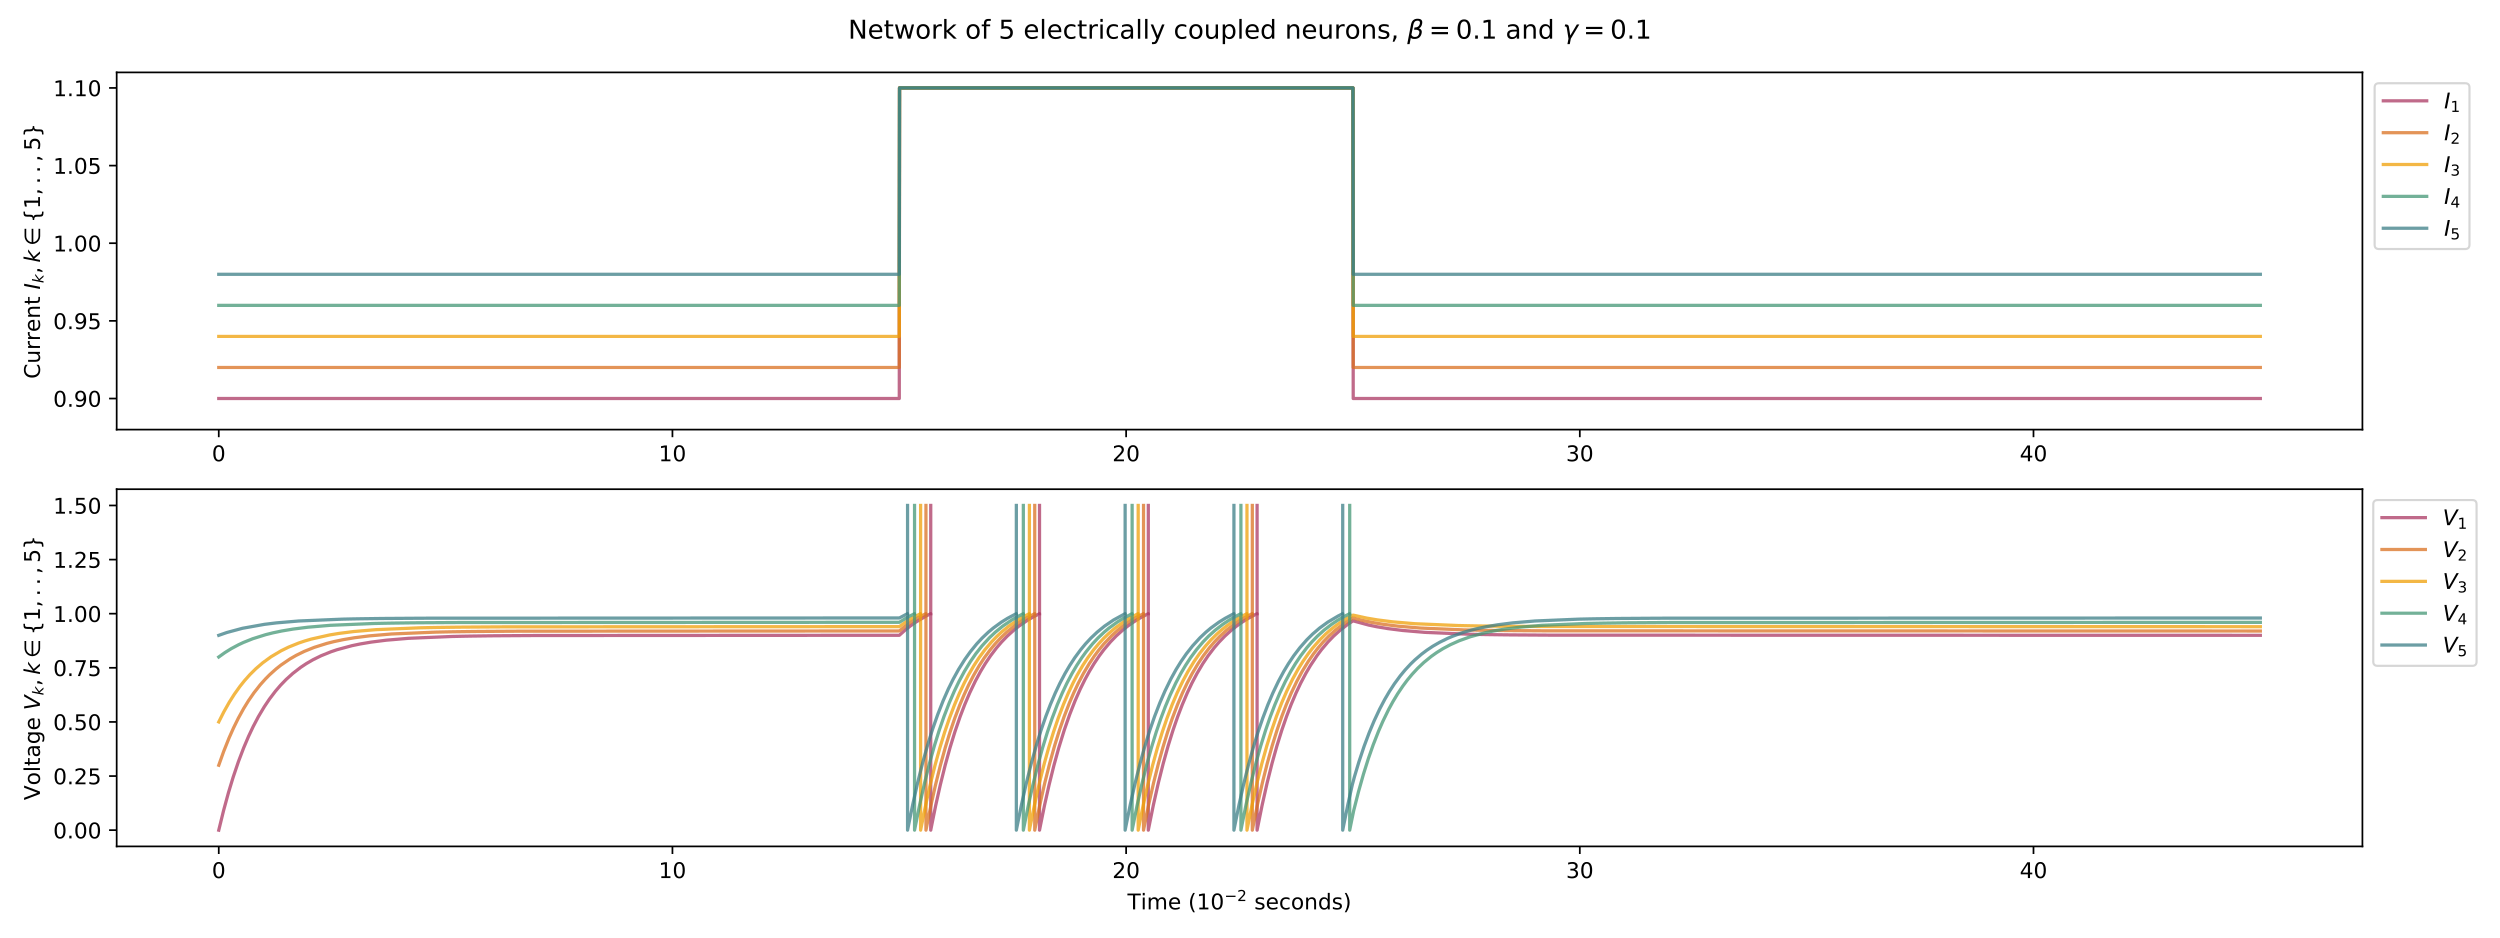 <?xml version="1.0" encoding="utf-8" standalone="no"?>
<!DOCTYPE svg PUBLIC "-//W3C//DTD SVG 1.1//EN"
  "http://www.w3.org/Graphics/SVG/1.1/DTD/svg11.dtd">
<!-- Created with matplotlib (https://matplotlib.org/) -->
<svg height="432pt" version="1.1" viewBox="0 0 1152 432" width="1152pt" xmlns="http://www.w3.org/2000/svg" xmlns:xlink="http://www.w3.org/1999/xlink">
 <defs>
  <style type="text/css">*{stroke-linecap:butt;stroke-linejoin:round;}</style>
 </defs>
 <g id="figure_1">
  <g id="patch_1">
   <path d="M 0 432 
L 1152 432 
L 1152 0 
L 0 0 
z
" style="fill:#ffffff;"/>
  </g>
  <g id="axes_1">
   <g id="patch_2">
    <path d="M 53.766 197.952 
L 1088.6 197.952 
L 1088.6 33.36 
L 53.766 33.36 
z
" style="fill:#ffffff;"/>
   </g>
   <g id="matplotlib.axis_1">
    <g id="xtick_1">
     <g id="line2d_1">
      <defs>
       <path d="M 0 0 
L 0 3.5 
" id="m82e7c2785d" style="stroke:#000000;stroke-width:0.8;"/>
      </defs>
      <g>
       <use style="stroke:#000000;stroke-width:0.8;" x="100.804" xlink:href="#m82e7c2785d" y="197.952"/>
      </g>
     </g>
     <g id="text_1">
      <!-- 0 -->
      <g transform="translate(97.622 212.55)scale(0.1 -0.1)">
       <defs>
        <path d="M 31.781 66.406 
Q 24.172 66.406 20.328 58.906 
Q 16.5 51.422 16.5 36.375 
Q 16.5 21.391 20.328 13.891 
Q 24.172 6.391 31.781 6.391 
Q 39.453 6.391 43.281 13.891 
Q 47.125 21.391 47.125 36.375 
Q 47.125 51.422 43.281 58.906 
Q 39.453 66.406 31.781 66.406 
z
M 31.781 74.219 
Q 44.047 74.219 50.516 64.516 
Q 56.984 54.828 56.984 36.375 
Q 56.984 17.969 50.516 8.266 
Q 44.047 -1.422 31.781 -1.422 
Q 19.531 -1.422 13.062 8.266 
Q 6.594 17.969 6.594 36.375 
Q 6.594 54.828 13.062 64.516 
Q 19.531 74.219 31.781 74.219 
z
" id="DejaVuSans-48"/>
       </defs>
       <use xlink:href="#DejaVuSans-48"/>
      </g>
     </g>
    </g>
    <g id="xtick_2">
     <g id="line2d_2">
      <g>
       <use style="stroke:#000000;stroke-width:0.8;" x="309.861" xlink:href="#m82e7c2785d" y="197.952"/>
      </g>
     </g>
     <g id="text_2">
      <!-- 10 -->
      <g transform="translate(303.499 212.55)scale(0.1 -0.1)">
       <defs>
        <path d="M 12.406 8.297 
L 28.516 8.297 
L 28.516 63.922 
L 10.984 60.406 
L 10.984 69.391 
L 28.422 72.906 
L 38.281 72.906 
L 38.281 8.297 
L 54.391 8.297 
L 54.391 0 
L 12.406 0 
z
" id="DejaVuSans-49"/>
       </defs>
       <use xlink:href="#DejaVuSans-49"/>
       <use x="63.623" xlink:href="#DejaVuSans-48"/>
      </g>
     </g>
    </g>
    <g id="xtick_3">
     <g id="line2d_3">
      <g>
       <use style="stroke:#000000;stroke-width:0.8;" x="518.918" xlink:href="#m82e7c2785d" y="197.952"/>
      </g>
     </g>
     <g id="text_3">
      <!-- 20 -->
      <g transform="translate(512.556 212.55)scale(0.1 -0.1)">
       <defs>
        <path d="M 19.188 8.297 
L 53.609 8.297 
L 53.609 0 
L 7.328 0 
L 7.328 8.297 
Q 12.938 14.109 22.625 23.891 
Q 32.328 33.688 34.812 36.531 
Q 39.547 41.844 41.422 45.531 
Q 43.312 49.219 43.312 52.781 
Q 43.312 58.594 39.234 62.25 
Q 35.156 65.922 28.609 65.922 
Q 23.969 65.922 18.812 64.312 
Q 13.672 62.703 7.812 59.422 
L 7.812 69.391 
Q 13.766 71.781 18.938 73 
Q 24.125 74.219 28.422 74.219 
Q 39.75 74.219 46.484 68.547 
Q 53.219 62.891 53.219 53.422 
Q 53.219 48.922 51.531 44.891 
Q 49.859 40.875 45.406 35.406 
Q 44.188 33.984 37.641 27.219 
Q 31.109 20.453 19.188 8.297 
z
" id="DejaVuSans-50"/>
       </defs>
       <use xlink:href="#DejaVuSans-50"/>
       <use x="63.623" xlink:href="#DejaVuSans-48"/>
      </g>
     </g>
    </g>
    <g id="xtick_4">
     <g id="line2d_4">
      <g>
       <use style="stroke:#000000;stroke-width:0.8;" x="727.976" xlink:href="#m82e7c2785d" y="197.952"/>
      </g>
     </g>
     <g id="text_4">
      <!-- 30 -->
      <g transform="translate(721.613 212.55)scale(0.1 -0.1)">
       <defs>
        <path d="M 40.578 39.312 
Q 47.656 37.797 51.625 33 
Q 55.609 28.219 55.609 21.188 
Q 55.609 10.406 48.188 4.484 
Q 40.766 -1.422 27.094 -1.422 
Q 22.516 -1.422 17.656 -0.516 
Q 12.797 0.391 7.625 2.203 
L 7.625 11.719 
Q 11.719 9.328 16.594 8.109 
Q 21.484 6.891 26.812 6.891 
Q 36.078 6.891 40.938 10.547 
Q 45.797 14.203 45.797 21.188 
Q 45.797 27.641 41.281 31.266 
Q 36.766 34.906 28.719 34.906 
L 20.219 34.906 
L 20.219 43.016 
L 29.109 43.016 
Q 36.375 43.016 40.234 45.922 
Q 44.094 48.828 44.094 54.297 
Q 44.094 59.906 40.109 62.906 
Q 36.141 65.922 28.719 65.922 
Q 24.656 65.922 20.016 65.031 
Q 15.375 64.156 9.812 62.312 
L 9.812 71.094 
Q 15.438 72.656 20.344 73.438 
Q 25.25 74.219 29.594 74.219 
Q 40.828 74.219 47.359 69.109 
Q 53.906 64.016 53.906 55.328 
Q 53.906 49.266 50.438 45.094 
Q 46.969 40.922 40.578 39.312 
z
" id="DejaVuSans-51"/>
       </defs>
       <use xlink:href="#DejaVuSans-51"/>
       <use x="63.623" xlink:href="#DejaVuSans-48"/>
      </g>
     </g>
    </g>
    <g id="xtick_5">
     <g id="line2d_5">
      <g>
       <use style="stroke:#000000;stroke-width:0.8;" x="937.033" xlink:href="#m82e7c2785d" y="197.952"/>
      </g>
     </g>
     <g id="text_5">
      <!-- 40 -->
      <g transform="translate(930.671 212.55)scale(0.1 -0.1)">
       <defs>
        <path d="M 37.797 64.312 
L 12.891 25.391 
L 37.797 25.391 
z
M 35.203 72.906 
L 47.609 72.906 
L 47.609 25.391 
L 58.016 25.391 
L 58.016 17.188 
L 47.609 17.188 
L 47.609 0 
L 37.797 0 
L 37.797 17.188 
L 4.891 17.188 
L 4.891 26.703 
z
" id="DejaVuSans-52"/>
       </defs>
       <use xlink:href="#DejaVuSans-52"/>
       <use x="63.623" xlink:href="#DejaVuSans-48"/>
      </g>
     </g>
    </g>
   </g>
   <g id="matplotlib.axis_2">
    <g id="ytick_1">
     <g id="line2d_6">
      <defs>
       <path d="M 0 0 
L -3.5 0 
" id="m3c1533e8ba" style="stroke:#000000;stroke-width:0.8;"/>
      </defs>
      <g>
       <use style="stroke:#000000;stroke-width:0.8;" x="53.766" xlink:href="#m3c1533e8ba" y="183.64"/>
      </g>
     </g>
     <g id="text_6">
      <!-- 0.90 -->
      <g transform="translate(24.5 187.439)scale(0.1 -0.1)">
       <defs>
        <path d="M 10.688 12.406 
L 21 12.406 
L 21 0 
L 10.688 0 
z
" id="DejaVuSans-46"/>
        <path d="M 10.984 1.516 
L 10.984 10.5 
Q 14.703 8.734 18.5 7.812 
Q 22.312 6.891 25.984 6.891 
Q 35.75 6.891 40.891 13.453 
Q 46.047 20.016 46.781 33.406 
Q 43.953 29.203 39.594 26.953 
Q 35.25 24.703 29.984 24.703 
Q 19.047 24.703 12.672 31.312 
Q 6.297 37.938 6.297 49.422 
Q 6.297 60.641 12.938 67.422 
Q 19.578 74.219 30.609 74.219 
Q 43.266 74.219 49.922 64.516 
Q 56.594 54.828 56.594 36.375 
Q 56.594 19.141 48.406 8.859 
Q 40.234 -1.422 26.422 -1.422 
Q 22.703 -1.422 18.891 -0.688 
Q 15.094 0.047 10.984 1.516 
z
M 30.609 32.422 
Q 37.25 32.422 41.125 36.953 
Q 45.016 41.5 45.016 49.422 
Q 45.016 57.281 41.125 61.844 
Q 37.25 66.406 30.609 66.406 
Q 23.969 66.406 20.094 61.844 
Q 16.219 57.281 16.219 49.422 
Q 16.219 41.5 20.094 36.953 
Q 23.969 32.422 30.609 32.422 
z
" id="DejaVuSans-57"/>
       </defs>
       <use xlink:href="#DejaVuSans-48"/>
       <use x="63.623" xlink:href="#DejaVuSans-46"/>
       <use x="95.41" xlink:href="#DejaVuSans-57"/>
       <use x="159.033" xlink:href="#DejaVuSans-48"/>
      </g>
     </g>
    </g>
    <g id="ytick_2">
     <g id="line2d_7">
      <g>
       <use style="stroke:#000000;stroke-width:0.8;" x="53.766" xlink:href="#m3c1533e8ba" y="147.859"/>
      </g>
     </g>
     <g id="text_7">
      <!-- 0.95 -->
      <g transform="translate(24.5 151.658)scale(0.1 -0.1)">
       <defs>
        <path d="M 10.797 72.906 
L 49.516 72.906 
L 49.516 64.594 
L 19.828 64.594 
L 19.828 46.734 
Q 21.969 47.469 24.109 47.828 
Q 26.266 48.188 28.422 48.188 
Q 40.625 48.188 47.75 41.5 
Q 54.891 34.812 54.891 23.391 
Q 54.891 11.625 47.562 5.094 
Q 40.234 -1.422 26.906 -1.422 
Q 22.312 -1.422 17.547 -0.641 
Q 12.797 0.141 7.719 1.703 
L 7.719 11.625 
Q 12.109 9.234 16.797 8.062 
Q 21.484 6.891 26.703 6.891 
Q 35.156 6.891 40.078 11.328 
Q 45.016 15.766 45.016 23.391 
Q 45.016 31 40.078 35.438 
Q 35.156 39.891 26.703 39.891 
Q 22.75 39.891 18.812 39.016 
Q 14.891 38.141 10.797 36.281 
z
" id="DejaVuSans-53"/>
       </defs>
       <use xlink:href="#DejaVuSans-48"/>
       <use x="63.623" xlink:href="#DejaVuSans-46"/>
       <use x="95.41" xlink:href="#DejaVuSans-57"/>
       <use x="159.033" xlink:href="#DejaVuSans-53"/>
      </g>
     </g>
    </g>
    <g id="ytick_3">
     <g id="line2d_8">
      <g>
       <use style="stroke:#000000;stroke-width:0.8;" x="53.766" xlink:href="#m3c1533e8ba" y="112.078"/>
      </g>
     </g>
     <g id="text_8">
      <!-- 1.00 -->
      <g transform="translate(24.5 115.877)scale(0.1 -0.1)">
       <use xlink:href="#DejaVuSans-49"/>
       <use x="63.623" xlink:href="#DejaVuSans-46"/>
       <use x="95.41" xlink:href="#DejaVuSans-48"/>
       <use x="159.033" xlink:href="#DejaVuSans-48"/>
      </g>
     </g>
    </g>
    <g id="ytick_4">
     <g id="line2d_9">
      <g>
       <use style="stroke:#000000;stroke-width:0.8;" x="53.766" xlink:href="#m3c1533e8ba" y="76.297"/>
      </g>
     </g>
     <g id="text_9">
      <!-- 1.05 -->
      <g transform="translate(24.5 80.096)scale(0.1 -0.1)">
       <use xlink:href="#DejaVuSans-49"/>
       <use x="63.623" xlink:href="#DejaVuSans-46"/>
       <use x="95.41" xlink:href="#DejaVuSans-48"/>
       <use x="159.033" xlink:href="#DejaVuSans-53"/>
      </g>
     </g>
    </g>
    <g id="ytick_5">
     <g id="line2d_10">
      <g>
       <use style="stroke:#000000;stroke-width:0.8;" x="53.766" xlink:href="#m3c1533e8ba" y="40.516"/>
      </g>
     </g>
     <g id="text_10">
      <!-- 1.10 -->
      <g transform="translate(24.5 44.315)scale(0.1 -0.1)">
       <use xlink:href="#DejaVuSans-49"/>
       <use x="63.623" xlink:href="#DejaVuSans-46"/>
       <use x="95.41" xlink:href="#DejaVuSans-49"/>
       <use x="159.033" xlink:href="#DejaVuSans-48"/>
      </g>
     </g>
    </g>
    <g id="text_11">
     <!-- Current $I_k, k \in \{1,..,5\}$ -->
     <g transform="translate(18.42 174.556)rotate(-90)scale(0.1 -0.1)">
      <defs>
       <path d="M 64.406 67.281 
L 64.406 56.891 
Q 59.422 61.531 53.781 63.812 
Q 48.141 66.109 41.797 66.109 
Q 29.297 66.109 22.656 58.469 
Q 16.016 50.828 16.016 36.375 
Q 16.016 21.969 22.656 14.328 
Q 29.297 6.688 41.797 6.688 
Q 48.141 6.688 53.781 8.984 
Q 59.422 11.281 64.406 15.922 
L 64.406 5.609 
Q 59.234 2.094 53.438 0.328 
Q 47.656 -1.422 41.219 -1.422 
Q 24.656 -1.422 15.125 8.703 
Q 5.609 18.844 5.609 36.375 
Q 5.609 53.953 15.125 64.078 
Q 24.656 74.219 41.219 74.219 
Q 47.75 74.219 53.531 72.484 
Q 59.328 70.75 64.406 67.281 
z
" id="DejaVuSans-67"/>
       <path d="M 8.5 21.578 
L 8.5 54.688 
L 17.484 54.688 
L 17.484 21.922 
Q 17.484 14.156 20.5 10.266 
Q 23.531 6.391 29.594 6.391 
Q 36.859 6.391 41.078 11.031 
Q 45.312 15.672 45.312 23.688 
L 45.312 54.688 
L 54.297 54.688 
L 54.297 0 
L 45.312 0 
L 45.312 8.406 
Q 42.047 3.422 37.719 1 
Q 33.406 -1.422 27.688 -1.422 
Q 18.266 -1.422 13.375 4.438 
Q 8.5 10.297 8.5 21.578 
z
M 31.109 56 
z
" id="DejaVuSans-117"/>
       <path d="M 41.109 46.297 
Q 39.594 47.172 37.812 47.578 
Q 36.031 48 33.891 48 
Q 26.266 48 22.188 43.047 
Q 18.109 38.094 18.109 28.812 
L 18.109 0 
L 9.078 0 
L 9.078 54.688 
L 18.109 54.688 
L 18.109 46.188 
Q 20.953 51.172 25.484 53.578 
Q 30.031 56 36.531 56 
Q 37.453 56 38.578 55.875 
Q 39.703 55.766 41.062 55.516 
z
" id="DejaVuSans-114"/>
       <path d="M 56.203 29.594 
L 56.203 25.203 
L 14.891 25.203 
Q 15.484 15.922 20.484 11.062 
Q 25.484 6.203 34.422 6.203 
Q 39.594 6.203 44.453 7.469 
Q 49.312 8.734 54.109 11.281 
L 54.109 2.781 
Q 49.266 0.734 44.188 -0.344 
Q 39.109 -1.422 33.891 -1.422 
Q 20.797 -1.422 13.156 6.188 
Q 5.516 13.812 5.516 26.812 
Q 5.516 40.234 12.766 48.109 
Q 20.016 56 32.328 56 
Q 43.359 56 49.781 48.891 
Q 56.203 41.797 56.203 29.594 
z
M 47.219 32.234 
Q 47.125 39.594 43.094 43.984 
Q 39.062 48.391 32.422 48.391 
Q 24.906 48.391 20.391 44.141 
Q 15.875 39.891 15.188 32.172 
z
" id="DejaVuSans-101"/>
       <path d="M 54.891 33.016 
L 54.891 0 
L 45.906 0 
L 45.906 32.719 
Q 45.906 40.484 42.875 44.328 
Q 39.844 48.188 33.797 48.188 
Q 26.516 48.188 22.312 43.547 
Q 18.109 38.922 18.109 30.906 
L 18.109 0 
L 9.078 0 
L 9.078 54.688 
L 18.109 54.688 
L 18.109 46.188 
Q 21.344 51.125 25.703 53.562 
Q 30.078 56 35.797 56 
Q 45.219 56 50.047 50.172 
Q 54.891 44.344 54.891 33.016 
z
" id="DejaVuSans-110"/>
       <path d="M 18.312 70.219 
L 18.312 54.688 
L 36.812 54.688 
L 36.812 47.703 
L 18.312 47.703 
L 18.312 18.016 
Q 18.312 11.328 20.141 9.422 
Q 21.969 7.516 27.594 7.516 
L 36.812 7.516 
L 36.812 0 
L 27.594 0 
Q 17.188 0 13.234 3.875 
Q 9.281 7.766 9.281 18.016 
L 9.281 47.703 
L 2.688 47.703 
L 2.688 54.688 
L 9.281 54.688 
L 9.281 70.219 
z
" id="DejaVuSans-116"/>
       <path id="DejaVuSans-32"/>
       <path d="M 16.891 72.906 
L 26.812 72.906 
L 12.594 0 
L 2.688 0 
z
" id="DejaVuSans-Oblique-73"/>
       <path d="M 18.312 75.984 
L 27.297 75.984 
L 18.703 31.688 
L 49.516 54.688 
L 61.188 54.688 
L 26.812 28.516 
L 51.906 0 
L 41.016 0 
L 17.672 26.703 
L 12.5 0 
L 3.516 0 
z
" id="DejaVuSans-Oblique-107"/>
       <path d="M 11.719 12.406 
L 22.016 12.406 
L 22.016 4 
L 14.016 -11.625 
L 7.719 -11.625 
L 11.719 4 
z
" id="DejaVuSans-44"/>
       <path d="M 16.75 30.609 
Q 17.094 27 20.172 21.141 
Q 23.781 14.359 30.609 10.547 
Q 37.312 6.844 44.531 6.781 
L 78.562 6.781 
L 78.562 -0.984 
L 44.531 -0.984 
Q 35.156 -0.984 26.484 3.844 
Q 17.828 8.688 13.188 17.281 
Q 8.547 25.875 8.547 35.016 
Q 8.547 44.047 13.188 52.641 
Q 17.828 61.234 26.484 66.109 
Q 35.156 71 44.531 71 
L 78.562 71 
L 78.562 63.234 
L 44.531 63.234 
Q 37.312 63.188 30.609 59.422 
Q 23.828 55.562 20.172 48.828 
Q 17.047 42.969 16.609 38.422 
L 78.562 38.422 
L 78.562 30.609 
z
" id="DejaVuSans-8712"/>
       <path d="M 51.125 -9.281 
L 51.125 -16.312 
L 48.094 -16.312 
Q 35.938 -16.312 31.812 -12.688 
Q 27.688 -9.078 27.688 1.703 
L 27.688 13.375 
Q 27.688 20.75 25.047 23.578 
Q 22.406 26.422 15.484 26.422 
L 12.5 26.422 
L 12.5 33.406 
L 15.484 33.406 
Q 22.469 33.406 25.078 36.203 
Q 27.688 39.016 27.688 46.297 
L 27.688 58.016 
Q 27.688 68.797 31.812 72.391 
Q 35.938 75.984 48.094 75.984 
L 51.125 75.984 
L 51.125 69 
L 47.797 69 
Q 40.922 69 38.812 66.844 
Q 36.719 64.703 36.719 57.812 
L 36.719 45.703 
Q 36.719 38.031 34.5 34.562 
Q 32.281 31.109 26.906 29.891 
Q 32.328 28.562 34.516 25.094 
Q 36.719 21.625 36.719 14.016 
L 36.719 1.906 
Q 36.719 -4.984 38.812 -7.125 
Q 40.922 -9.281 47.797 -9.281 
z
" id="DejaVuSans-123"/>
       <path d="M 12.5 -9.281 
L 15.922 -9.281 
Q 22.75 -9.281 24.828 -7.172 
Q 26.906 -5.078 26.906 1.906 
L 26.906 14.016 
Q 26.906 21.625 29.094 25.094 
Q 31.297 28.562 36.719 29.891 
Q 31.297 31.109 29.094 34.562 
Q 26.906 38.031 26.906 45.703 
L 26.906 57.812 
Q 26.906 64.75 24.828 66.875 
Q 22.75 69 15.922 69 
L 12.5 69 
L 12.5 75.984 
L 15.578 75.984 
Q 27.734 75.984 31.812 72.391 
Q 35.891 68.797 35.891 58.016 
L 35.891 46.297 
Q 35.891 39.016 38.516 36.203 
Q 41.156 33.406 48.094 33.406 
L 51.125 33.406 
L 51.125 26.422 
L 48.094 26.422 
Q 41.156 26.422 38.516 23.578 
Q 35.891 20.75 35.891 13.375 
L 35.891 1.703 
Q 35.891 -9.078 31.812 -12.688 
Q 27.734 -16.312 15.578 -16.312 
L 12.5 -16.312 
z
" id="DejaVuSans-125"/>
      </defs>
      <use transform="translate(0 0.016)" xlink:href="#DejaVuSans-67"/>
      <use transform="translate(69.824 0.016)" xlink:href="#DejaVuSans-117"/>
      <use transform="translate(133.203 0.016)" xlink:href="#DejaVuSans-114"/>
      <use transform="translate(174.316 0.016)" xlink:href="#DejaVuSans-114"/>
      <use transform="translate(215.43 0.016)" xlink:href="#DejaVuSans-101"/>
      <use transform="translate(276.953 0.016)" xlink:href="#DejaVuSans-110"/>
      <use transform="translate(340.332 0.016)" xlink:href="#DejaVuSans-116"/>
      <use transform="translate(379.541 0.016)" xlink:href="#DejaVuSans-32"/>
      <use transform="translate(411.328 0.016)" xlink:href="#DejaVuSans-Oblique-73"/>
      <use transform="translate(440.82 -16.391)scale(0.7)" xlink:href="#DejaVuSans-Oblique-107"/>
      <use transform="translate(484.092 0.016)" xlink:href="#DejaVuSans-44"/>
      <use transform="translate(535.361 0.016)" xlink:href="#DejaVuSans-Oblique-107"/>
      <use transform="translate(612.754 0.016)" xlink:href="#DejaVuSans-8712"/>
      <use transform="translate(719.346 0.016)" xlink:href="#DejaVuSans-123"/>
      <use transform="translate(782.969 0.016)" xlink:href="#DejaVuSans-49"/>
      <use transform="translate(846.592 0.016)" xlink:href="#DejaVuSans-44"/>
      <use transform="translate(897.861 0.016)" xlink:href="#DejaVuSans-46"/>
      <use transform="translate(949.131 0.016)" xlink:href="#DejaVuSans-46"/>
      <use transform="translate(1000.4 0.016)" xlink:href="#DejaVuSans-44"/>
      <use transform="translate(1051.67 0.016)" xlink:href="#DejaVuSans-53"/>
      <use transform="translate(1113.543 0.016)" xlink:href="#DejaVuSans-125"/>
     </g>
    </g>
   </g>
   <g id="line2d_11">
    <path clip-path="url(#pfbfc00ff27)" d="M 100.804 183.64 
L 414.39 183.64 
L 414.503 40.516 
L 623.447 40.516 
L 623.56 183.64 
L 1041.562 183.64 
L 1041.562 183.64 
" style="fill:none;stroke:#aa3863;stroke-linecap:square;stroke-opacity:0.75;stroke-width:1.5;"/>
   </g>
   <g id="line2d_12">
    <path clip-path="url(#pfbfc00ff27)" d="M 100.804 169.327 
L 414.39 169.327 
L 414.503 40.516 
L 623.447 40.516 
L 623.56 169.327 
L 1041.562 169.327 
L 1041.562 169.327 
" style="fill:none;stroke:#d97020;stroke-linecap:square;stroke-opacity:0.75;stroke-width:1.5;"/>
   </g>
   <g id="line2d_13">
    <path clip-path="url(#pfbfc00ff27)" d="M 100.804 155.015 
L 414.39 155.015 
L 414.503 40.516 
L 623.447 40.516 
L 623.56 155.015 
L 1041.562 155.015 
L 1041.562 155.015 
" style="fill:none;stroke:#ef9f07;stroke-linecap:square;stroke-opacity:0.75;stroke-width:1.5;"/>
   </g>
   <g id="line2d_14">
    <path clip-path="url(#pfbfc00ff27)" d="M 100.804 140.703 
L 414.39 140.703 
L 414.503 40.516 
L 623.447 40.516 
L 623.56 140.703 
L 1041.562 140.703 
L 1041.562 140.703 
" style="fill:none;stroke:#449775;stroke-linecap:square;stroke-opacity:0.75;stroke-width:1.5;"/>
   </g>
   <g id="line2d_15">
    <path clip-path="url(#pfbfc00ff27)" d="M 100.804 126.39 
L 414.39 126.39 
L 414.503 40.516 
L 623.447 40.516 
L 623.56 126.39 
L 1041.562 126.39 
L 1041.562 126.39 
" style="fill:none;stroke:#3b7d86;stroke-linecap:square;stroke-opacity:0.75;stroke-width:1.5;"/>
   </g>
   <g id="patch_3">
    <path d="M 53.766 197.952 
L 53.766 33.36 
" style="fill:none;stroke:#000000;stroke-linecap:square;stroke-linejoin:miter;stroke-width:0.8;"/>
   </g>
   <g id="patch_4">
    <path d="M 1088.6 197.952 
L 1088.6 33.36 
" style="fill:none;stroke:#000000;stroke-linecap:square;stroke-linejoin:miter;stroke-width:0.8;"/>
   </g>
   <g id="patch_5">
    <path d="M 53.766 197.952 
L 1088.6 197.952 
" style="fill:none;stroke:#000000;stroke-linecap:square;stroke-linejoin:miter;stroke-width:0.8;"/>
   </g>
   <g id="patch_6">
    <path d="M 53.766 33.36 
L 1088.6 33.36 
" style="fill:none;stroke:#000000;stroke-linecap:square;stroke-linejoin:miter;stroke-width:0.8;"/>
   </g>
   <g id="legend_1">
    <g id="patch_7">
     <path d="M 1096.229 114.751 
L 1135.929 114.751 
Q 1137.929 114.751 1137.929 112.751 
L 1137.929 40.36 
Q 1137.929 38.36 1135.929 38.36 
L 1096.229 38.36 
Q 1094.229 38.36 1094.229 40.36 
L 1094.229 112.751 
Q 1094.229 114.751 1096.229 114.751 
z
" style="fill:#ffffff;opacity:0.8;stroke:#cccccc;stroke-linejoin:miter;"/>
    </g>
    <g id="line2d_16">
     <path d="M 1098.229 46.458 
L 1118.229 46.458 
" style="fill:none;stroke:#aa3863;stroke-linecap:square;stroke-opacity:0.75;stroke-width:1.5;"/>
    </g>
    <g id="line2d_17"/>
    <g id="text_12">
     <!-- $I_1$ -->
     <g transform="translate(1126.229 49.958)scale(0.1 -0.1)">
      <use transform="translate(0 0.094)" xlink:href="#DejaVuSans-Oblique-73"/>
      <use transform="translate(29.492 -16.312)scale(0.7)" xlink:href="#DejaVuSans-49"/>
     </g>
    </g>
    <g id="line2d_18">
     <path d="M 1098.229 61.137 
L 1118.229 61.137 
" style="fill:none;stroke:#d97020;stroke-linecap:square;stroke-opacity:0.75;stroke-width:1.5;"/>
    </g>
    <g id="line2d_19"/>
    <g id="text_13">
     <!-- $I_2$ -->
     <g transform="translate(1126.229 64.637)scale(0.1 -0.1)">
      <use transform="translate(0 0.094)" xlink:href="#DejaVuSans-Oblique-73"/>
      <use transform="translate(29.492 -16.312)scale(0.7)" xlink:href="#DejaVuSans-50"/>
     </g>
    </g>
    <g id="line2d_20">
     <path d="M 1098.229 75.815 
L 1118.229 75.815 
" style="fill:none;stroke:#ef9f07;stroke-linecap:square;stroke-opacity:0.75;stroke-width:1.5;"/>
    </g>
    <g id="line2d_21"/>
    <g id="text_14">
     <!-- $I_3$ -->
     <g transform="translate(1126.229 79.315)scale(0.1 -0.1)">
      <use transform="translate(0 0.094)" xlink:href="#DejaVuSans-Oblique-73"/>
      <use transform="translate(29.492 -16.312)scale(0.7)" xlink:href="#DejaVuSans-51"/>
     </g>
    </g>
    <g id="line2d_22">
     <path d="M 1098.229 90.493 
L 1118.229 90.493 
" style="fill:none;stroke:#449775;stroke-linecap:square;stroke-opacity:0.75;stroke-width:1.5;"/>
    </g>
    <g id="line2d_23"/>
    <g id="text_15">
     <!-- $I_4$ -->
     <g transform="translate(1126.229 93.993)scale(0.1 -0.1)">
      <use transform="translate(0 0.094)" xlink:href="#DejaVuSans-Oblique-73"/>
      <use transform="translate(29.492 -16.312)scale(0.7)" xlink:href="#DejaVuSans-52"/>
     </g>
    </g>
    <g id="line2d_24">
     <path d="M 1098.229 105.171 
L 1118.229 105.171 
" style="fill:none;stroke:#3b7d86;stroke-linecap:square;stroke-opacity:0.75;stroke-width:1.5;"/>
    </g>
    <g id="line2d_25"/>
    <g id="text_16">
     <!-- $I_5$ -->
     <g transform="translate(1126.229 108.671)scale(0.1 -0.1)">
      <use transform="translate(0 0.094)" xlink:href="#DejaVuSans-Oblique-73"/>
      <use transform="translate(29.492 -16.312)scale(0.7)" xlink:href="#DejaVuSans-53"/>
     </g>
    </g>
   </g>
  </g>
  <g id="axes_2">
   <g id="patch_8">
    <path d="M 53.766 390.022 
L 1088.6 390.022 
L 1088.6 225.43 
L 53.766 225.43 
z
" style="fill:#ffffff;"/>
   </g>
   <g id="matplotlib.axis_3">
    <g id="xtick_6">
     <g id="line2d_26">
      <g>
       <use style="stroke:#000000;stroke-width:0.8;" x="100.804" xlink:href="#m82e7c2785d" y="390.022"/>
      </g>
     </g>
     <g id="text_17">
      <!-- 0 -->
      <g transform="translate(97.622 404.62)scale(0.1 -0.1)">
       <use xlink:href="#DejaVuSans-48"/>
      </g>
     </g>
    </g>
    <g id="xtick_7">
     <g id="line2d_27">
      <g>
       <use style="stroke:#000000;stroke-width:0.8;" x="309.861" xlink:href="#m82e7c2785d" y="390.022"/>
      </g>
     </g>
     <g id="text_18">
      <!-- 10 -->
      <g transform="translate(303.499 404.62)scale(0.1 -0.1)">
       <use xlink:href="#DejaVuSans-49"/>
       <use x="63.623" xlink:href="#DejaVuSans-48"/>
      </g>
     </g>
    </g>
    <g id="xtick_8">
     <g id="line2d_28">
      <g>
       <use style="stroke:#000000;stroke-width:0.8;" x="518.918" xlink:href="#m82e7c2785d" y="390.022"/>
      </g>
     </g>
     <g id="text_19">
      <!-- 20 -->
      <g transform="translate(512.556 404.62)scale(0.1 -0.1)">
       <use xlink:href="#DejaVuSans-50"/>
       <use x="63.623" xlink:href="#DejaVuSans-48"/>
      </g>
     </g>
    </g>
    <g id="xtick_9">
     <g id="line2d_29">
      <g>
       <use style="stroke:#000000;stroke-width:0.8;" x="727.976" xlink:href="#m82e7c2785d" y="390.022"/>
      </g>
     </g>
     <g id="text_20">
      <!-- 30 -->
      <g transform="translate(721.613 404.62)scale(0.1 -0.1)">
       <use xlink:href="#DejaVuSans-51"/>
       <use x="63.623" xlink:href="#DejaVuSans-48"/>
      </g>
     </g>
    </g>
    <g id="xtick_10">
     <g id="line2d_30">
      <g>
       <use style="stroke:#000000;stroke-width:0.8;" x="937.033" xlink:href="#m82e7c2785d" y="390.022"/>
      </g>
     </g>
     <g id="text_21">
      <!-- 40 -->
      <g transform="translate(930.671 404.62)scale(0.1 -0.1)">
       <use xlink:href="#DejaVuSans-52"/>
       <use x="63.623" xlink:href="#DejaVuSans-48"/>
      </g>
     </g>
    </g>
    <g id="text_22">
     <!-- Time ($10^{-2}$ seconds) -->
     <g transform="translate(519.533 419.12)scale(0.1 -0.1)">
      <defs>
       <path d="M -0.297 72.906 
L 61.375 72.906 
L 61.375 64.594 
L 35.5 64.594 
L 35.5 0 
L 25.594 0 
L 25.594 64.594 
L -0.297 64.594 
z
" id="DejaVuSans-84"/>
       <path d="M 9.422 54.688 
L 18.406 54.688 
L 18.406 0 
L 9.422 0 
z
M 9.422 75.984 
L 18.406 75.984 
L 18.406 64.594 
L 9.422 64.594 
z
" id="DejaVuSans-105"/>
       <path d="M 52 44.188 
Q 55.375 50.25 60.062 53.125 
Q 64.75 56 71.094 56 
Q 79.641 56 84.281 50.016 
Q 88.922 44.047 88.922 33.016 
L 88.922 0 
L 79.891 0 
L 79.891 32.719 
Q 79.891 40.578 77.094 44.375 
Q 74.312 48.188 68.609 48.188 
Q 61.625 48.188 57.562 43.547 
Q 53.516 38.922 53.516 30.906 
L 53.516 0 
L 44.484 0 
L 44.484 32.719 
Q 44.484 40.625 41.703 44.406 
Q 38.922 48.188 33.109 48.188 
Q 26.219 48.188 22.156 43.531 
Q 18.109 38.875 18.109 30.906 
L 18.109 0 
L 9.078 0 
L 9.078 54.688 
L 18.109 54.688 
L 18.109 46.188 
Q 21.188 51.219 25.484 53.609 
Q 29.781 56 35.688 56 
Q 41.656 56 45.828 52.969 
Q 50 49.953 52 44.188 
z
" id="DejaVuSans-109"/>
       <path d="M 31 75.875 
Q 24.469 64.656 21.281 53.656 
Q 18.109 42.672 18.109 31.391 
Q 18.109 20.125 21.312 9.062 
Q 24.516 -2 31 -13.188 
L 23.188 -13.188 
Q 15.875 -1.703 12.234 9.375 
Q 8.594 20.453 8.594 31.391 
Q 8.594 42.281 12.203 53.312 
Q 15.828 64.359 23.188 75.875 
z
" id="DejaVuSans-40"/>
       <path d="M 10.594 35.5 
L 73.188 35.5 
L 73.188 27.203 
L 10.594 27.203 
z
" id="DejaVuSans-8722"/>
       <path d="M 44.281 53.078 
L 44.281 44.578 
Q 40.484 46.531 36.375 47.5 
Q 32.281 48.484 27.875 48.484 
Q 21.188 48.484 17.844 46.438 
Q 14.5 44.391 14.5 40.281 
Q 14.5 37.156 16.891 35.375 
Q 19.281 33.594 26.516 31.984 
L 29.594 31.297 
Q 39.156 29.25 43.188 25.516 
Q 47.219 21.781 47.219 15.094 
Q 47.219 7.469 41.188 3.016 
Q 35.156 -1.422 24.609 -1.422 
Q 20.219 -1.422 15.453 -0.562 
Q 10.688 0.297 5.422 2 
L 5.422 11.281 
Q 10.406 8.688 15.234 7.391 
Q 20.062 6.109 24.812 6.109 
Q 31.156 6.109 34.562 8.281 
Q 37.984 10.453 37.984 14.406 
Q 37.984 18.062 35.516 20.016 
Q 33.062 21.969 24.703 23.781 
L 21.578 24.516 
Q 13.234 26.266 9.516 29.906 
Q 5.812 33.547 5.812 39.891 
Q 5.812 47.609 11.281 51.797 
Q 16.75 56 26.812 56 
Q 31.781 56 36.172 55.266 
Q 40.578 54.547 44.281 53.078 
z
" id="DejaVuSans-115"/>
       <path d="M 48.781 52.594 
L 48.781 44.188 
Q 44.969 46.297 41.141 47.344 
Q 37.312 48.391 33.406 48.391 
Q 24.656 48.391 19.812 42.844 
Q 14.984 37.312 14.984 27.297 
Q 14.984 17.281 19.812 11.734 
Q 24.656 6.203 33.406 6.203 
Q 37.312 6.203 41.141 7.25 
Q 44.969 8.297 48.781 10.406 
L 48.781 2.094 
Q 45.016 0.344 40.984 -0.531 
Q 36.969 -1.422 32.422 -1.422 
Q 20.062 -1.422 12.781 6.344 
Q 5.516 14.109 5.516 27.297 
Q 5.516 40.672 12.859 48.328 
Q 20.219 56 33.016 56 
Q 37.156 56 41.109 55.141 
Q 45.062 54.297 48.781 52.594 
z
" id="DejaVuSans-99"/>
       <path d="M 30.609 48.391 
Q 23.391 48.391 19.188 42.75 
Q 14.984 37.109 14.984 27.297 
Q 14.984 17.484 19.156 11.844 
Q 23.344 6.203 30.609 6.203 
Q 37.797 6.203 41.984 11.859 
Q 46.188 17.531 46.188 27.297 
Q 46.188 37.016 41.984 42.703 
Q 37.797 48.391 30.609 48.391 
z
M 30.609 56 
Q 42.328 56 49.016 48.375 
Q 55.719 40.766 55.719 27.297 
Q 55.719 13.875 49.016 6.219 
Q 42.328 -1.422 30.609 -1.422 
Q 18.844 -1.422 12.172 6.219 
Q 5.516 13.875 5.516 27.297 
Q 5.516 40.766 12.172 48.375 
Q 18.844 56 30.609 56 
z
" id="DejaVuSans-111"/>
       <path d="M 45.406 46.391 
L 45.406 75.984 
L 54.391 75.984 
L 54.391 0 
L 45.406 0 
L 45.406 8.203 
Q 42.578 3.328 38.25 0.953 
Q 33.938 -1.422 27.875 -1.422 
Q 17.969 -1.422 11.734 6.484 
Q 5.516 14.406 5.516 27.297 
Q 5.516 40.188 11.734 48.094 
Q 17.969 56 27.875 56 
Q 33.938 56 38.25 53.625 
Q 42.578 51.266 45.406 46.391 
z
M 14.797 27.297 
Q 14.797 17.391 18.875 11.75 
Q 22.953 6.109 30.078 6.109 
Q 37.203 6.109 41.297 11.75 
Q 45.406 17.391 45.406 27.297 
Q 45.406 37.203 41.297 42.844 
Q 37.203 48.484 30.078 48.484 
Q 22.953 48.484 18.875 42.844 
Q 14.797 37.203 14.797 27.297 
z
" id="DejaVuSans-100"/>
       <path d="M 8.016 75.875 
L 15.828 75.875 
Q 23.141 64.359 26.781 53.312 
Q 30.422 42.281 30.422 31.391 
Q 30.422 20.453 26.781 9.375 
Q 23.141 -1.703 15.828 -13.188 
L 8.016 -13.188 
Q 14.5 -2 17.703 9.062 
Q 20.906 20.125 20.906 31.391 
Q 20.906 42.672 17.703 53.656 
Q 14.5 64.656 8.016 75.875 
z
" id="DejaVuSans-41"/>
      </defs>
      <use transform="translate(0 0.766)" xlink:href="#DejaVuSans-84"/>
      <use transform="translate(61.084 0.766)" xlink:href="#DejaVuSans-105"/>
      <use transform="translate(88.867 0.766)" xlink:href="#DejaVuSans-109"/>
      <use transform="translate(186.279 0.766)" xlink:href="#DejaVuSans-101"/>
      <use transform="translate(247.803 0.766)" xlink:href="#DejaVuSans-32"/>
      <use transform="translate(279.59 0.766)" xlink:href="#DejaVuSans-40"/>
      <use transform="translate(318.604 0.766)" xlink:href="#DejaVuSans-49"/>
      <use transform="translate(382.227 0.766)" xlink:href="#DejaVuSans-48"/>
      <use transform="translate(446.807 39.047)scale(0.7)" xlink:href="#DejaVuSans-8722"/>
      <use transform="translate(505.459 39.047)scale(0.7)" xlink:href="#DejaVuSans-50"/>
      <use transform="translate(552.729 0.766)" xlink:href="#DejaVuSans-32"/>
      <use transform="translate(584.517 0.766)" xlink:href="#DejaVuSans-115"/>
      <use transform="translate(636.616 0.766)" xlink:href="#DejaVuSans-101"/>
      <use transform="translate(698.14 0.766)" xlink:href="#DejaVuSans-99"/>
      <use transform="translate(753.12 0.766)" xlink:href="#DejaVuSans-111"/>
      <use transform="translate(814.302 0.766)" xlink:href="#DejaVuSans-110"/>
      <use transform="translate(877.681 0.766)" xlink:href="#DejaVuSans-100"/>
      <use transform="translate(941.157 0.766)" xlink:href="#DejaVuSans-115"/>
      <use transform="translate(993.257 0.766)" xlink:href="#DejaVuSans-41"/>
     </g>
    </g>
   </g>
   <g id="matplotlib.axis_4">
    <g id="ytick_6">
     <g id="line2d_31">
      <g>
       <use style="stroke:#000000;stroke-width:0.8;" x="53.766" xlink:href="#m3c1533e8ba" y="382.54"/>
      </g>
     </g>
     <g id="text_23">
      <!-- 0.00 -->
      <g transform="translate(24.5 386.34)scale(0.1 -0.1)">
       <use xlink:href="#DejaVuSans-48"/>
       <use x="63.623" xlink:href="#DejaVuSans-46"/>
       <use x="95.41" xlink:href="#DejaVuSans-48"/>
       <use x="159.033" xlink:href="#DejaVuSans-48"/>
      </g>
     </g>
    </g>
    <g id="ytick_7">
     <g id="line2d_32">
      <g>
       <use style="stroke:#000000;stroke-width:0.8;" x="53.766" xlink:href="#m3c1533e8ba" y="357.602"/>
      </g>
     </g>
     <g id="text_24">
      <!-- 0.25 -->
      <g transform="translate(24.5 361.401)scale(0.1 -0.1)">
       <use xlink:href="#DejaVuSans-48"/>
       <use x="63.623" xlink:href="#DejaVuSans-46"/>
       <use x="95.41" xlink:href="#DejaVuSans-50"/>
       <use x="159.033" xlink:href="#DejaVuSans-53"/>
      </g>
     </g>
    </g>
    <g id="ytick_8">
     <g id="line2d_33">
      <g>
       <use style="stroke:#000000;stroke-width:0.8;" x="53.766" xlink:href="#m3c1533e8ba" y="332.664"/>
      </g>
     </g>
     <g id="text_25">
      <!-- 0.50 -->
      <g transform="translate(24.5 336.463)scale(0.1 -0.1)">
       <use xlink:href="#DejaVuSans-48"/>
       <use x="63.623" xlink:href="#DejaVuSans-46"/>
       <use x="95.41" xlink:href="#DejaVuSans-53"/>
       <use x="159.033" xlink:href="#DejaVuSans-48"/>
      </g>
     </g>
    </g>
    <g id="ytick_9">
     <g id="line2d_34">
      <g>
       <use style="stroke:#000000;stroke-width:0.8;" x="53.766" xlink:href="#m3c1533e8ba" y="307.726"/>
      </g>
     </g>
     <g id="text_26">
      <!-- 0.75 -->
      <g transform="translate(24.5 311.525)scale(0.1 -0.1)">
       <defs>
        <path d="M 8.203 72.906 
L 55.078 72.906 
L 55.078 68.703 
L 28.609 0 
L 18.312 0 
L 43.219 64.594 
L 8.203 64.594 
z
" id="DejaVuSans-55"/>
       </defs>
       <use xlink:href="#DejaVuSans-48"/>
       <use x="63.623" xlink:href="#DejaVuSans-46"/>
       <use x="95.41" xlink:href="#DejaVuSans-55"/>
       <use x="159.033" xlink:href="#DejaVuSans-53"/>
      </g>
     </g>
    </g>
    <g id="ytick_10">
     <g id="line2d_35">
      <g>
       <use style="stroke:#000000;stroke-width:0.8;" x="53.766" xlink:href="#m3c1533e8ba" y="282.788"/>
      </g>
     </g>
     <g id="text_27">
      <!-- 1.00 -->
      <g transform="translate(24.5 286.587)scale(0.1 -0.1)">
       <use xlink:href="#DejaVuSans-49"/>
       <use x="63.623" xlink:href="#DejaVuSans-46"/>
       <use x="95.41" xlink:href="#DejaVuSans-48"/>
       <use x="159.033" xlink:href="#DejaVuSans-48"/>
      </g>
     </g>
    </g>
    <g id="ytick_11">
     <g id="line2d_36">
      <g>
       <use style="stroke:#000000;stroke-width:0.8;" x="53.766" xlink:href="#m3c1533e8ba" y="257.85"/>
      </g>
     </g>
     <g id="text_28">
      <!-- 1.25 -->
      <g transform="translate(24.5 261.649)scale(0.1 -0.1)">
       <use xlink:href="#DejaVuSans-49"/>
       <use x="63.623" xlink:href="#DejaVuSans-46"/>
       <use x="95.41" xlink:href="#DejaVuSans-50"/>
       <use x="159.033" xlink:href="#DejaVuSans-53"/>
      </g>
     </g>
    </g>
    <g id="ytick_12">
     <g id="line2d_37">
      <g>
       <use style="stroke:#000000;stroke-width:0.8;" x="53.766" xlink:href="#m3c1533e8ba" y="232.911"/>
      </g>
     </g>
     <g id="text_29">
      <!-- 1.50 -->
      <g transform="translate(24.5 236.711)scale(0.1 -0.1)">
       <use xlink:href="#DejaVuSans-49"/>
       <use x="63.623" xlink:href="#DejaVuSans-46"/>
       <use x="95.41" xlink:href="#DejaVuSans-53"/>
       <use x="159.033" xlink:href="#DejaVuSans-48"/>
      </g>
     </g>
    </g>
    <g id="text_30">
     <!-- Voltage $V_k, k \in \{1,..,5\}$ -->
     <g transform="translate(18.4 368.726)rotate(-90)scale(0.1 -0.1)">
      <defs>
       <path d="M 28.609 0 
L 0.781 72.906 
L 11.078 72.906 
L 34.188 11.531 
L 57.328 72.906 
L 67.578 72.906 
L 39.797 0 
z
" id="DejaVuSans-86"/>
       <path d="M 9.422 75.984 
L 18.406 75.984 
L 18.406 0 
L 9.422 0 
z
" id="DejaVuSans-108"/>
       <path d="M 34.281 27.484 
Q 23.391 27.484 19.188 25 
Q 14.984 22.516 14.984 16.5 
Q 14.984 11.719 18.141 8.906 
Q 21.297 6.109 26.703 6.109 
Q 34.188 6.109 38.703 11.406 
Q 43.219 16.703 43.219 25.484 
L 43.219 27.484 
z
M 52.203 31.203 
L 52.203 0 
L 43.219 0 
L 43.219 8.297 
Q 40.141 3.328 35.547 0.953 
Q 30.953 -1.422 24.312 -1.422 
Q 15.922 -1.422 10.953 3.297 
Q 6 8.016 6 15.922 
Q 6 25.141 12.172 29.828 
Q 18.359 34.516 30.609 34.516 
L 43.219 34.516 
L 43.219 35.406 
Q 43.219 41.609 39.141 45 
Q 35.062 48.391 27.688 48.391 
Q 23 48.391 18.547 47.266 
Q 14.109 46.141 10.016 43.891 
L 10.016 52.203 
Q 14.938 54.109 19.578 55.047 
Q 24.219 56 28.609 56 
Q 40.484 56 46.344 49.844 
Q 52.203 43.703 52.203 31.203 
z
" id="DejaVuSans-97"/>
       <path d="M 45.406 27.984 
Q 45.406 37.75 41.375 43.109 
Q 37.359 48.484 30.078 48.484 
Q 22.859 48.484 18.828 43.109 
Q 14.797 37.75 14.797 27.984 
Q 14.797 18.266 18.828 12.891 
Q 22.859 7.516 30.078 7.516 
Q 37.359 7.516 41.375 12.891 
Q 45.406 18.266 45.406 27.984 
z
M 54.391 6.781 
Q 54.391 -7.172 48.188 -13.984 
Q 42 -20.797 29.203 -20.797 
Q 24.469 -20.797 20.266 -20.094 
Q 16.062 -19.391 12.109 -17.922 
L 12.109 -9.188 
Q 16.062 -11.328 19.922 -12.344 
Q 23.781 -13.375 27.781 -13.375 
Q 36.625 -13.375 41.016 -8.766 
Q 45.406 -4.156 45.406 5.172 
L 45.406 9.625 
Q 42.625 4.781 38.281 2.391 
Q 33.938 0 27.875 0 
Q 17.828 0 11.672 7.656 
Q 5.516 15.328 5.516 27.984 
Q 5.516 40.672 11.672 48.328 
Q 17.828 56 27.875 56 
Q 33.938 56 38.281 53.609 
Q 42.625 51.219 45.406 46.391 
L 45.406 54.688 
L 54.391 54.688 
z
" id="DejaVuSans-103"/>
       <path d="M 20.609 0 
L 7.812 72.906 
L 17.484 72.906 
L 28.078 10.203 
L 63.484 72.906 
L 74.219 72.906 
L 32.078 0 
z
" id="DejaVuSans-Oblique-86"/>
      </defs>
      <use transform="translate(0 0.016)" xlink:href="#DejaVuSans-86"/>
      <use transform="translate(68.408 0.016)" xlink:href="#DejaVuSans-111"/>
      <use transform="translate(129.59 0.016)" xlink:href="#DejaVuSans-108"/>
      <use transform="translate(157.373 0.016)" xlink:href="#DejaVuSans-116"/>
      <use transform="translate(196.582 0.016)" xlink:href="#DejaVuSans-97"/>
      <use transform="translate(257.861 0.016)" xlink:href="#DejaVuSans-103"/>
      <use transform="translate(321.338 0.016)" xlink:href="#DejaVuSans-101"/>
      <use transform="translate(382.861 0.016)" xlink:href="#DejaVuSans-32"/>
      <use transform="translate(414.648 0.016)" xlink:href="#DejaVuSans-Oblique-86"/>
      <use transform="translate(483.057 -16.391)scale(0.7)" xlink:href="#DejaVuSans-Oblique-107"/>
      <use transform="translate(526.328 0.016)" xlink:href="#DejaVuSans-44"/>
      <use transform="translate(577.598 0.016)" xlink:href="#DejaVuSans-Oblique-107"/>
      <use transform="translate(654.99 0.016)" xlink:href="#DejaVuSans-8712"/>
      <use transform="translate(761.582 0.016)" xlink:href="#DejaVuSans-123"/>
      <use transform="translate(825.205 0.016)" xlink:href="#DejaVuSans-49"/>
      <use transform="translate(888.828 0.016)" xlink:href="#DejaVuSans-44"/>
      <use transform="translate(940.098 0.016)" xlink:href="#DejaVuSans-46"/>
      <use transform="translate(991.367 0.016)" xlink:href="#DejaVuSans-46"/>
      <use transform="translate(1042.637 0.016)" xlink:href="#DejaVuSans-44"/>
      <use transform="translate(1093.906 0.016)" xlink:href="#DejaVuSans-53"/>
      <use transform="translate(1155.779 0.016)" xlink:href="#DejaVuSans-125"/>
     </g>
    </g>
   </g>
   <g id="line2d_38">
    <path clip-path="url(#p2c15dde6f1)" d="M 100.804 382.54 
L 103.026 373.487 
L 105.261 365.303 
L 107.418 358.19 
L 109.862 350.972 
L 112.254 344.679 
L 114.549 339.281 
L 116.688 334.757 
L 119.056 330.259 
L 121.764 325.705 
L 124.168 322.126 
L 126.94 318.48 
L 129.258 315.78 
L 131.884 313.063 
L 134.922 310.318 
L 138.52 307.542 
L 141.162 305.788 
L 144.294 303.976 
L 148.021 302.144 
L 152.598 300.3 
L 155.319 299.38 
L 162.223 297.519 
L 165.983 296.736 
L 171.076 295.877 
L 177.975 295.002 
L 188.259 294.132 
L 208.257 293.289 
L 213.218 293.178 
L 216.983 293.109 
L 225.065 292.998 
L 228.055 292.967 
L 244.495 292.856 
L 247.052 292.845 
L 414.419 292.736 
L 417.038 290.389 
L 419.359 288.543 
L 421.901 286.741 
L 426.816 283.823 
L 428.879 282.788 
L 428.882 382.537 
L 428.992 381.957 
L 431.206 370.989 
L 433.303 361.62 
L 435.532 352.64 
L 437.769 344.54 
L 439.978 337.345 
L 442.464 330.111 
L 444.532 324.715 
L 446.821 319.332 
L 449.426 313.882 
L 451.84 309.402 
L 454.019 305.782 
L 456.44 302.176 
L 459.214 298.527 
L 461.532 295.828 
L 464.156 293.113 
L 467.193 290.368 
L 469.493 288.539 
L 473.62 285.722 
L 476.568 284.024 
L 479.009 282.788 
L 479.011 382.536 
L 479.122 381.956 
L 481.336 370.989 
L 483.433 361.619 
L 485.662 352.64 
L 487.899 344.539 
L 490.42 336.39 
L 492.926 329.207 
L 495.399 322.915 
L 497.781 317.521 
L 500.003 313.012 
L 501.997 309.355 
L 504.153 305.775 
L 506.569 302.176 
L 508.633 299.417 
L 511.714 295.77 
L 514.286 293.113 
L 517.323 290.368 
L 519.623 288.539 
L 522.161 286.741 
L 525.065 284.935 
L 528.474 283.111 
L 529.139 282.788 
L 529.141 382.536 
L 529.252 381.956 
L 531.466 370.988 
L 533.774 360.727 
L 536.028 351.742 
L 538.292 343.641 
L 540.533 336.441 
L 542.713 330.139 
L 544.791 324.715 
L 547.081 319.331 
L 549.219 314.808 
L 551.588 310.309 
L 554.295 305.755 
L 556.699 302.176 
L 559.471 298.53 
L 561.792 295.828 
L 564.416 293.113 
L 567.453 290.368 
L 569.753 288.539 
L 572.291 286.741 
L 575.197 284.934 
L 578.604 283.111 
L 579.269 282.788 
L 579.271 382.535 
L 579.382 381.955 
L 581.594 370.998 
L 583.904 360.726 
L 586.158 351.742 
L 588.422 343.641 
L 590.663 336.441 
L 592.843 330.139 
L 594.921 324.714 
L 597.21 319.331 
L 599.349 314.808 
L 601.718 310.309 
L 603.848 306.677 
L 606.907 302.068 
L 608.907 299.398 
L 611.97 295.775 
L 614.546 293.113 
L 617.583 290.368 
L 621.181 287.592 
L 623.479 286.084 
L 630.683 288.031 
L 634.366 288.795 
L 639.432 289.649 
L 646.329 290.524 
L 656.616 291.394 
L 676.613 292.237 
L 681.574 292.348 
L 685.339 292.417 
L 693.421 292.528 
L 696.41 292.559 
L 712.851 292.67 
L 715.407 292.681 
L 1041.562 292.763 
L 1041.562 292.763 
" style="fill:none;stroke:#aa3863;stroke-linecap:square;stroke-opacity:0.75;stroke-width:1.5;"/>
   </g>
   <g id="line2d_39">
    <path clip-path="url(#p2c15dde6f1)" d="M 100.804 352.615 
L 103.057 346.294 
L 105.591 339.956 
L 107.604 335.441 
L 109.81 330.968 
L 112.304 326.447 
L 114.532 322.839 
L 117.033 319.224 
L 119.909 315.566 
L 122.305 312.881 
L 124.212 310.953 
L 127.116 308.336 
L 129.428 306.496 
L 133.559 303.676 
L 136.502 301.981 
L 140.23 300.15 
L 144.806 298.305 
L 150.701 296.453 
L 154.019 295.619 
L 158.117 294.755 
L 163.285 293.882 
L 170.183 293.007 
L 180.469 292.137 
L 200.463 291.294 
L 205.422 291.183 
L 209.187 291.115 
L 217.265 291.004 
L 220.255 290.972 
L 236.68 290.861 
L 239.237 290.85 
L 414.423 290.74 
L 417.118 288.572 
L 419.694 286.745 
L 422.604 284.934 
L 426.011 283.111 
L 426.678 282.788 
L 426.68 382.53 
L 426.791 381.95 
L 429.005 370.983 
L 431.102 361.614 
L 433.328 352.643 
L 435.565 344.542 
L 437.777 337.341 
L 439.926 331.037 
L 442.324 324.728 
L 444.251 320.155 
L 446.319 315.697 
L 448.629 311.211 
L 451.261 306.668 
L 453.605 303.078 
L 456.279 299.444 
L 458.526 296.73 
L 461.039 294.021 
L 463.924 291.287 
L 467.317 288.52 
L 469.832 286.739 
L 472.733 284.934 
L 476.141 283.111 
L 476.806 282.789 
L 476.808 382.54 
L 476.919 381.96 
L 479.133 370.993 
L 481.443 360.722 
L 483.696 351.738 
L 485.958 343.644 
L 488.2 336.444 
L 490.382 330.136 
L 492.822 323.822 
L 494.776 319.268 
L 496.89 314.801 
L 499.257 310.307 
L 501.964 305.753 
L 504.368 302.175 
L 506.429 299.418 
L 508.66 296.725 
L 512.235 292.967 
L 515.103 290.383 
L 517.417 288.542 
L 519.957 286.742 
L 522.863 284.934 
L 526.271 283.111 
L 526.936 282.789 
L 526.938 382.54 
L 527.049 381.96 
L 529.261 371.002 
L 531.573 360.721 
L 533.826 351.738 
L 535.837 344.499 
L 538.037 337.341 
L 540.186 331.037 
L 542.584 324.727 
L 544.879 319.329 
L 547.016 314.81 
L 549.386 310.307 
L 552.094 305.753 
L 554.498 302.174 
L 557.27 298.528 
L 559.588 295.829 
L 562.212 293.114 
L 565.252 290.367 
L 568.85 287.591 
L 571.492 285.837 
L 574.624 284.025 
L 576.691 282.969 
L 577.066 282.789 
L 577.068 382.539 
L 577.179 381.959 
L 579.392 370.992 
L 581.7 360.73 
L 583.956 351.737 
L 586.218 343.643 
L 588.459 336.443 
L 590.642 330.135 
L 592.718 324.716 
L 595.009 319.328 
L 597.612 313.883 
L 600.026 309.403 
L 602.813 304.837 
L 605.282 301.27 
L 607.404 298.523 
L 609.718 295.829 
L 612.342 293.114 
L 615.382 290.367 
L 618.978 287.593 
L 623.372 284.791 
L 623.596 284.79 
L 627.816 285.883 
L 632.046 286.778 
L 637.228 287.654 
L 644.127 288.529 
L 654.411 289.399 
L 674.411 290.242 
L 679.37 290.353 
L 683.135 290.422 
L 691.217 290.533 
L 694.207 290.564 
L 710.649 290.675 
L 713.206 290.686 
L 1041.562 290.768 
L 1041.562 290.768 
" style="fill:none;stroke:#d97020;stroke-linecap:square;stroke-opacity:0.75;stroke-width:1.5;"/>
   </g>
   <g id="line2d_40">
    <path clip-path="url(#p2c15dde6f1)" d="M 100.804 332.664 
L 103.114 328.072 
L 105.675 323.542 
L 107.96 319.942 
L 110.544 316.318 
L 112.726 313.587 
L 115.134 310.887 
L 117.884 308.162 
L 121.088 305.406 
L 124.918 302.622 
L 129.658 299.813 
L 133.03 298.168 
L 137.646 296.307 
L 140.361 295.389 
L 143.355 294.506 
L 151.885 292.586 
L 156.212 291.873 
L 162.998 291.013 
L 173.305 290.141 
L 193.293 289.299 
L 198.251 289.188 
L 202.017 289.119 
L 210.097 289.008 
L 213.086 288.977 
L 229.512 288.866 
L 232.069 288.855 
L 414.427 288.745 
L 417.218 286.753 
L 420.141 284.935 
L 422.098 283.851 
L 424.215 282.788 
L 424.218 382.532 
L 424.328 381.952 
L 426.54 370.995 
L 428.639 361.616 
L 430.868 352.637 
L 433.102 344.544 
L 435.314 337.342 
L 437.465 331.032 
L 439.861 324.728 
L 442.157 319.33 
L 444.295 314.806 
L 446.21 311.131 
L 448.794 306.676 
L 451.14 303.082 
L 453.816 299.445 
L 456.925 295.765 
L 459.49 293.115 
L 461.534 291.223 
L 464.837 288.532 
L 468.952 285.724 
L 471.901 284.025 
L 473.969 282.969 
L 474.345 282.788 
L 474.347 382.531 
L 474.458 381.951 
L 476.672 370.984 
L 478.98 360.723 
L 481.234 351.739 
L 483.245 344.5 
L 485.444 337.342 
L 487.593 331.038 
L 489.991 324.728 
L 492.287 319.33 
L 494.425 314.806 
L 496.34 311.13 
L 498.922 306.679 
L 501.272 303.078 
L 503.946 299.445 
L 506.195 296.728 
L 508.706 294.021 
L 510.677 292.113 
L 513.771 289.458 
L 517.622 286.657 
L 520.407 284.931 
L 523.808 283.111 
L 524.475 282.788 
L 524.477 382.531 
L 524.588 381.951 
L 526.802 370.984 
L 528.899 361.615 
L 531.127 352.636 
L 533.362 344.543 
L 535.574 337.342 
L 537.723 331.038 
L 540.121 324.728 
L 542.417 319.329 
L 545.019 313.884 
L 547.434 309.404 
L 550.221 304.837 
L 552.692 301.267 
L 555.568 297.609 
L 557.962 294.927 
L 560.711 292.202 
L 562.833 290.33 
L 565.095 288.534 
L 567.627 286.741 
L 570.531 284.934 
L 573.938 283.111 
L 574.605 282.788 
L 574.607 382.53 
L 574.718 381.95 
L 576.932 370.983 
L 579.24 360.722 
L 581.494 351.739 
L 583.756 343.644 
L 585.997 336.444 
L 588.179 330.136 
L 590.619 323.822 
L 592.956 318.426 
L 595.622 312.966 
L 598.089 308.497 
L 600.321 304.882 
L 602.822 301.267 
L 604.941 298.523 
L 608.176 294.838 
L 610.837 292.206 
L 612.961 290.332 
L 615.225 288.534 
L 617.757 286.741 
L 620.66 284.934 
L 623.502 283.435 
L 629.8 284.824 
L 634.77 285.659 
L 641.664 286.534 
L 651.952 287.404 
L 671.944 288.247 
L 676.903 288.358 
L 680.668 288.426 
L 688.746 288.537 
L 691.736 288.569 
L 708.164 288.68 
L 710.72 288.691 
L 1041.562 288.773 
L 1041.562 288.773 
" style="fill:none;stroke:#ef9f07;stroke-linecap:square;stroke-opacity:0.75;stroke-width:1.5;"/>
   </g>
   <g id="line2d_41">
    <path clip-path="url(#p2c15dde6f1)" d="M 100.804 302.738 
L 103.632 300.719 
L 106.555 298.9 
L 109.962 297.077 
L 112.155 296.051 
L 116.429 294.337 
L 122.41 292.456 
L 125.709 291.627 
L 129.8 290.765 
L 134.968 289.892 
L 141.865 289.017 
L 152.15 288.147 
L 172.149 287.304 
L 177.11 287.193 
L 180.875 287.124 
L 188.957 287.013 
L 191.946 286.982 
L 208.387 286.871 
L 210.943 286.86 
L 414.432 286.75 
L 417.35 284.934 
L 419.307 283.851 
L 421.422 282.789 
L 421.425 382.539 
L 421.535 381.959 
L 423.749 370.992 
L 426.057 360.73 
L 428.313 351.737 
L 430.575 343.643 
L 432.816 336.443 
L 434.999 330.135 
L 437.438 323.821 
L 439.776 318.426 
L 441.954 313.912 
L 444.385 309.399 
L 447.17 304.837 
L 449.639 301.269 
L 452.516 297.611 
L 455.896 293.909 
L 458.662 291.294 
L 462.063 288.519 
L 466.154 285.728 
L 469.111 284.025 
L 471.552 282.789 
L 471.554 382.539 
L 471.665 381.959 
L 473.879 370.991 
L 475.978 361.613 
L 478.205 352.642 
L 480.441 344.541 
L 482.653 337.34 
L 484.802 331.036 
L 487.2 324.726 
L 489.496 319.328 
L 491.632 314.809 
L 494.003 310.307 
L 496.131 306.678 
L 498.479 303.08 
L 500.488 300.307 
L 503.431 296.696 
L 505.915 294.021 
L 508.8 291.287 
L 511.008 289.435 
L 514.821 286.664 
L 517.614 284.932 
L 521.017 283.111 
L 521.682 282.789 
L 521.684 382.538 
L 521.795 381.958 
L 524.009 370.991 
L 526.106 361.621 
L 528.334 352.641 
L 530.571 344.541 
L 532.781 337.346 
L 534.932 331.036 
L 536.979 325.606 
L 539.224 320.23 
L 541.768 314.796 
L 544.133 310.307 
L 546.261 306.678 
L 548.609 303.08 
L 551.285 299.444 
L 554.393 295.764 
L 556.959 293.114 
L 559.996 290.368 
L 563.596 287.591 
L 566.239 285.836 
L 569.37 284.025 
L 571.812 282.789 
L 571.814 382.538 
L 571.925 381.958 
L 574.139 370.99 
L 576.447 360.728 
L 578.703 351.736 
L 580.965 343.642 
L 583.206 336.442 
L 585.386 330.14 
L 587.464 324.716 
L 589.755 319.328 
L 592.358 313.883 
L 594.773 309.403 
L 596.953 305.779 
L 599.374 302.174 
L 602.144 298.53 
L 604.465 295.828 
L 607.088 293.114 
L 610.126 290.368 
L 613.726 287.591 
L 616.368 285.836 
L 619.5 284.024 
L 621.942 282.788 
L 621.944 382.537 
L 622.055 381.957 
L 623.788 373.5 
L 625.996 364.809 
L 628.287 356.708 
L 630.559 349.506 
L 632.773 343.202 
L 635.259 336.877 
L 637.243 332.341 
L 639.881 326.939 
L 641.859 323.314 
L 644.01 319.741 
L 646.429 316.14 
L 648.49 313.383 
L 650.721 310.69 
L 653.229 307.986 
L 656.114 305.253 
L 659.507 302.485 
L 662.022 300.705 
L 664.924 298.9 
L 668.332 297.076 
L 672.442 295.238 
L 677.597 293.389 
L 684.473 291.536 
L 688.242 290.751 
L 693.337 289.892 
L 700.234 289.017 
L 710.52 288.147 
L 730.518 287.304 
L 735.479 287.193 
L 739.244 287.124 
L 747.326 287.013 
L 750.316 286.982 
L 766.756 286.871 
L 769.313 286.86 
L 1041.562 286.778 
L 1041.562 286.778 
" style="fill:none;stroke:#449775;stroke-linecap:square;stroke-opacity:0.75;stroke-width:1.5;"/>
   </g>
   <g id="line2d_42">
    <path clip-path="url(#p2c15dde6f1)" d="M 100.804 292.763 
L 104.519 291.464 
L 111.731 289.514 
L 121.795 287.707 
L 127.331 287.026 
L 137.677 286.151 
L 157.642 285.309 
L 162.599 285.198 
L 166.366 285.13 
L 174.44 285.019 
L 177.429 284.987 
L 193.828 284.876 
L 196.385 284.865 
L 414.44 284.754 
L 417.523 283.117 
L 418.201 282.788 
L 418.203 382.534 
L 418.314 381.954 
L 420.528 370.987 
L 422.836 360.725 
L 425.089 351.741 
L 427.353 343.64 
L 429.594 336.44 
L 432.12 329.2 
L 434.591 322.914 
L 436.972 317.52 
L 439.194 313.012 
L 441.686 308.494 
L 444.557 303.917 
L 447.095 300.361 
L 450.086 296.688 
L 452.564 294.02 
L 455.449 291.286 
L 457.654 289.436 
L 461.469 286.663 
L 464.26 284.932 
L 467.664 283.111 
L 468.331 282.788 
L 468.333 382.533 
L 468.444 381.953 
L 470.655 370.996 
L 472.966 360.725 
L 475.219 351.741 
L 477.483 343.639 
L 479.722 336.446 
L 481.905 330.138 
L 483.983 324.714 
L 486.272 319.33 
L 488.411 314.807 
L 490.779 310.309 
L 492.91 306.676 
L 495.257 303.079 
L 497.931 299.445 
L 500.181 296.728 
L 502.691 294.022 
L 505.578 291.286 
L 508.969 288.52 
L 513.061 285.728 
L 518.201 282.913 
L 518.461 282.788 
L 518.463 382.533 
L 518.574 381.953 
L 520.785 370.995 
L 523.095 360.724 
L 525.349 351.74 
L 527.36 344.501 
L 529.869 336.395 
L 532.035 330.137 
L 534.477 323.818 
L 536.812 318.427 
L 539.477 312.967 
L 541.946 308.494 
L 544.177 304.883 
L 546.677 301.268 
L 549.554 297.61 
L 552.934 293.907 
L 555.698 291.295 
L 557.912 289.438 
L 561.729 286.663 
L 564.522 284.931 
L 567.924 283.111 
L 568.591 282.788 
L 568.593 382.532 
L 568.703 381.952 
L 570.915 370.995 
L 573.014 361.616 
L 575.243 352.637 
L 577.478 344.544 
L 579.689 337.342 
L 581.841 331.032 
L 584.236 324.729 
L 586.532 319.33 
L 589.137 313.88 
L 591.551 309.401 
L 593.73 305.78 
L 596.151 302.175 
L 598.923 298.529 
L 602.161 294.839 
L 604.822 292.206 
L 608.033 289.444 
L 611.861 286.662 
L 616.601 283.853 
L 618.72 282.788 
L 618.722 382.532 
L 618.833 381.952 
L 621.047 370.985 
L 623.144 361.616 
L 624.135 357.892 
L 626.18 351.08 
L 628.577 343.896 
L 630.931 337.601 
L 633.187 332.198 
L 635.731 326.765 
L 638.094 322.28 
L 640.224 318.647 
L 642.572 315.05 
L 645.246 311.416 
L 647.495 308.699 
L 650.006 305.992 
L 651.979 304.082 
L 655.071 301.429 
L 657.486 299.613 
L 660.195 297.81 
L 663.333 295.994 
L 667.059 294.164 
L 669.398 293.171 
L 674.315 291.413 
L 677.34 290.52 
L 680.8 289.645 
L 684.941 288.771 
L 690.111 287.897 
L 697.012 287.022 
L 707.298 286.152 
L 727.292 285.309 
L 732.251 285.198 
L 736.016 285.129 
L 744.094 285.018 
L 747.084 284.987 
L 763.509 284.876 
L 766.066 284.865 
L 1041.562 284.783 
L 1041.562 284.783 
" style="fill:none;stroke:#3b7d86;stroke-linecap:square;stroke-opacity:0.75;stroke-width:1.5;"/>
   </g>
   <g id="line2d_43">
    <path clip-path="url(#p2c15dde6f1)" d="M 428.882 282.788 
L 428.882 232.911 
" style="fill:none;stroke:#aa3863;stroke-linecap:square;stroke-opacity:0.75;stroke-width:1.5;"/>
   </g>
   <g id="line2d_44">
    <path clip-path="url(#p2c15dde6f1)" d="M 479.011 282.788 
L 479.011 232.911 
" style="fill:none;stroke:#aa3863;stroke-linecap:square;stroke-opacity:0.75;stroke-width:1.5;"/>
   </g>
   <g id="line2d_45">
    <path clip-path="url(#p2c15dde6f1)" d="M 529.141 282.788 
L 529.141 232.911 
" style="fill:none;stroke:#aa3863;stroke-linecap:square;stroke-opacity:0.75;stroke-width:1.5;"/>
   </g>
   <g id="line2d_46">
    <path clip-path="url(#p2c15dde6f1)" d="M 579.271 282.788 
L 579.271 232.911 
" style="fill:none;stroke:#aa3863;stroke-linecap:square;stroke-opacity:0.75;stroke-width:1.5;"/>
   </g>
   <g id="line2d_47">
    <path clip-path="url(#p2c15dde6f1)" d="M 426.68 282.788 
L 426.68 232.911 
" style="fill:none;stroke:#d97020;stroke-linecap:square;stroke-opacity:0.75;stroke-width:1.5;"/>
   </g>
   <g id="line2d_48">
    <path clip-path="url(#p2c15dde6f1)" d="M 476.808 282.788 
L 476.808 232.911 
" style="fill:none;stroke:#d97020;stroke-linecap:square;stroke-opacity:0.75;stroke-width:1.5;"/>
   </g>
   <g id="line2d_49">
    <path clip-path="url(#p2c15dde6f1)" d="M 526.938 282.788 
L 526.938 232.911 
" style="fill:none;stroke:#d97020;stroke-linecap:square;stroke-opacity:0.75;stroke-width:1.5;"/>
   </g>
   <g id="line2d_50">
    <path clip-path="url(#p2c15dde6f1)" d="M 577.068 282.788 
L 577.068 232.911 
" style="fill:none;stroke:#d97020;stroke-linecap:square;stroke-opacity:0.75;stroke-width:1.5;"/>
   </g>
   <g id="line2d_51">
    <path clip-path="url(#p2c15dde6f1)" d="M 424.218 282.788 
L 424.218 232.911 
" style="fill:none;stroke:#ef9f07;stroke-linecap:square;stroke-opacity:0.75;stroke-width:1.5;"/>
   </g>
   <g id="line2d_52">
    <path clip-path="url(#p2c15dde6f1)" d="M 474.347 282.788 
L 474.347 232.911 
" style="fill:none;stroke:#ef9f07;stroke-linecap:square;stroke-opacity:0.75;stroke-width:1.5;"/>
   </g>
   <g id="line2d_53">
    <path clip-path="url(#p2c15dde6f1)" d="M 524.477 282.788 
L 524.477 232.911 
" style="fill:none;stroke:#ef9f07;stroke-linecap:square;stroke-opacity:0.75;stroke-width:1.5;"/>
   </g>
   <g id="line2d_54">
    <path clip-path="url(#p2c15dde6f1)" d="M 574.607 282.788 
L 574.607 232.911 
" style="fill:none;stroke:#ef9f07;stroke-linecap:square;stroke-opacity:0.75;stroke-width:1.5;"/>
   </g>
   <g id="line2d_55">
    <path clip-path="url(#p2c15dde6f1)" d="M 421.425 282.788 
L 421.425 232.911 
" style="fill:none;stroke:#449775;stroke-linecap:square;stroke-opacity:0.75;stroke-width:1.5;"/>
   </g>
   <g id="line2d_56">
    <path clip-path="url(#p2c15dde6f1)" d="M 471.554 282.788 
L 471.554 232.911 
" style="fill:none;stroke:#449775;stroke-linecap:square;stroke-opacity:0.75;stroke-width:1.5;"/>
   </g>
   <g id="line2d_57">
    <path clip-path="url(#p2c15dde6f1)" d="M 521.684 282.788 
L 521.684 232.911 
" style="fill:none;stroke:#449775;stroke-linecap:square;stroke-opacity:0.75;stroke-width:1.5;"/>
   </g>
   <g id="line2d_58">
    <path clip-path="url(#p2c15dde6f1)" d="M 571.814 282.788 
L 571.814 232.911 
" style="fill:none;stroke:#449775;stroke-linecap:square;stroke-opacity:0.75;stroke-width:1.5;"/>
   </g>
   <g id="line2d_59">
    <path clip-path="url(#p2c15dde6f1)" d="M 621.944 282.788 
L 621.944 232.911 
" style="fill:none;stroke:#449775;stroke-linecap:square;stroke-opacity:0.75;stroke-width:1.5;"/>
   </g>
   <g id="line2d_60">
    <path clip-path="url(#p2c15dde6f1)" d="M 418.203 282.788 
L 418.203 232.911 
" style="fill:none;stroke:#3b7d86;stroke-linecap:square;stroke-opacity:0.75;stroke-width:1.5;"/>
   </g>
   <g id="line2d_61">
    <path clip-path="url(#p2c15dde6f1)" d="M 468.333 282.788 
L 468.333 232.911 
" style="fill:none;stroke:#3b7d86;stroke-linecap:square;stroke-opacity:0.75;stroke-width:1.5;"/>
   </g>
   <g id="line2d_62">
    <path clip-path="url(#p2c15dde6f1)" d="M 518.463 282.788 
L 518.463 232.911 
" style="fill:none;stroke:#3b7d86;stroke-linecap:square;stroke-opacity:0.75;stroke-width:1.5;"/>
   </g>
   <g id="line2d_63">
    <path clip-path="url(#p2c15dde6f1)" d="M 568.593 282.788 
L 568.593 232.911 
" style="fill:none;stroke:#3b7d86;stroke-linecap:square;stroke-opacity:0.75;stroke-width:1.5;"/>
   </g>
   <g id="line2d_64">
    <path clip-path="url(#p2c15dde6f1)" d="M 618.722 282.788 
L 618.722 232.911 
" style="fill:none;stroke:#3b7d86;stroke-linecap:square;stroke-opacity:0.75;stroke-width:1.5;"/>
   </g>
   <g id="patch_9">
    <path d="M 53.766 390.022 
L 53.766 225.43 
" style="fill:none;stroke:#000000;stroke-linecap:square;stroke-linejoin:miter;stroke-width:0.8;"/>
   </g>
   <g id="patch_10">
    <path d="M 1088.6 390.022 
L 1088.6 225.43 
" style="fill:none;stroke:#000000;stroke-linecap:square;stroke-linejoin:miter;stroke-width:0.8;"/>
   </g>
   <g id="patch_11">
    <path d="M 53.766 390.022 
L 1088.6 390.022 
" style="fill:none;stroke:#000000;stroke-linecap:square;stroke-linejoin:miter;stroke-width:0.8;"/>
   </g>
   <g id="patch_12">
    <path d="M 53.766 225.43 
L 1088.6 225.43 
" style="fill:none;stroke:#000000;stroke-linecap:square;stroke-linejoin:miter;stroke-width:0.8;"/>
   </g>
   <g id="legend_2">
    <g id="patch_13">
     <path d="M 1095.6 306.821 
L 1139.2 306.821 
Q 1141.2 306.821 1141.2 304.821 
L 1141.2 232.43 
Q 1141.2 230.43 1139.2 230.43 
L 1095.6 230.43 
Q 1093.6 230.43 1093.6 232.43 
L 1093.6 304.821 
Q 1093.6 306.821 1095.6 306.821 
z
" style="fill:#ffffff;opacity:0.8;stroke:#cccccc;stroke-linejoin:miter;"/>
    </g>
    <g id="line2d_65">
     <path d="M 1097.6 238.528 
L 1117.6 238.528 
" style="fill:none;stroke:#aa3863;stroke-linecap:square;stroke-opacity:0.75;stroke-width:1.5;"/>
    </g>
    <g id="line2d_66"/>
    <g id="text_31">
     <!-- $V_1$ -->
     <g transform="translate(1125.6 242.028)scale(0.1 -0.1)">
      <use transform="translate(0 0.094)" xlink:href="#DejaVuSans-Oblique-86"/>
      <use transform="translate(68.408 -16.312)scale(0.7)" xlink:href="#DejaVuSans-49"/>
     </g>
    </g>
    <g id="line2d_67">
     <path d="M 1097.6 253.207 
L 1117.6 253.207 
" style="fill:none;stroke:#d97020;stroke-linecap:square;stroke-opacity:0.75;stroke-width:1.5;"/>
    </g>
    <g id="line2d_68"/>
    <g id="text_32">
     <!-- $V_2$ -->
     <g transform="translate(1125.6 256.707)scale(0.1 -0.1)">
      <use transform="translate(0 0.094)" xlink:href="#DejaVuSans-Oblique-86"/>
      <use transform="translate(68.408 -16.312)scale(0.7)" xlink:href="#DejaVuSans-50"/>
     </g>
    </g>
    <g id="line2d_69">
     <path d="M 1097.6 267.885 
L 1117.6 267.885 
" style="fill:none;stroke:#ef9f07;stroke-linecap:square;stroke-opacity:0.75;stroke-width:1.5;"/>
    </g>
    <g id="line2d_70"/>
    <g id="text_33">
     <!-- $V_3$ -->
     <g transform="translate(1125.6 271.385)scale(0.1 -0.1)">
      <use transform="translate(0 0.094)" xlink:href="#DejaVuSans-Oblique-86"/>
      <use transform="translate(68.408 -16.312)scale(0.7)" xlink:href="#DejaVuSans-51"/>
     </g>
    </g>
    <g id="line2d_71">
     <path d="M 1097.6 282.563 
L 1117.6 282.563 
" style="fill:none;stroke:#449775;stroke-linecap:square;stroke-opacity:0.75;stroke-width:1.5;"/>
    </g>
    <g id="line2d_72"/>
    <g id="text_34">
     <!-- $V_4$ -->
     <g transform="translate(1125.6 286.063)scale(0.1 -0.1)">
      <use transform="translate(0 0.094)" xlink:href="#DejaVuSans-Oblique-86"/>
      <use transform="translate(68.408 -16.312)scale(0.7)" xlink:href="#DejaVuSans-52"/>
     </g>
    </g>
    <g id="line2d_73">
     <path d="M 1097.6 297.241 
L 1117.6 297.241 
" style="fill:none;stroke:#3b7d86;stroke-linecap:square;stroke-opacity:0.75;stroke-width:1.5;"/>
    </g>
    <g id="line2d_74"/>
    <g id="text_35">
     <!-- $V_5$ -->
     <g transform="translate(1125.6 300.741)scale(0.1 -0.1)">
      <use transform="translate(0 0.094)" xlink:href="#DejaVuSans-Oblique-86"/>
      <use transform="translate(68.408 -16.312)scale(0.7)" xlink:href="#DejaVuSans-53"/>
     </g>
    </g>
   </g>
  </g>
  <g id="text_36">
   <!-- Network of 5 electrically coupled neurons, $\beta=0.1$ and $\gamma=0.1$ -->
   <g transform="translate(390.84 17.88)scale(0.12 -0.12)">
    <defs>
     <path d="M 9.812 72.906 
L 23.094 72.906 
L 55.422 11.922 
L 55.422 72.906 
L 64.984 72.906 
L 64.984 0 
L 51.703 0 
L 19.391 60.984 
L 19.391 0 
L 9.812 0 
z
" id="DejaVuSans-78"/>
     <path d="M 4.203 54.688 
L 13.188 54.688 
L 24.422 12.016 
L 35.594 54.688 
L 46.188 54.688 
L 57.422 12.016 
L 68.609 54.688 
L 77.594 54.688 
L 63.281 0 
L 52.688 0 
L 40.922 44.828 
L 29.109 0 
L 18.5 0 
z
" id="DejaVuSans-119"/>
     <path d="M 9.078 75.984 
L 18.109 75.984 
L 18.109 31.109 
L 44.922 54.688 
L 56.391 54.688 
L 27.391 29.109 
L 57.625 0 
L 45.906 0 
L 18.109 26.703 
L 18.109 0 
L 9.078 0 
z
" id="DejaVuSans-107"/>
     <path d="M 37.109 75.984 
L 37.109 68.5 
L 28.516 68.5 
Q 23.688 68.5 21.797 66.547 
Q 19.922 64.594 19.922 59.516 
L 19.922 54.688 
L 34.719 54.688 
L 34.719 47.703 
L 19.922 47.703 
L 19.922 0 
L 10.891 0 
L 10.891 47.703 
L 2.297 47.703 
L 2.297 54.688 
L 10.891 54.688 
L 10.891 58.5 
Q 10.891 67.625 15.141 71.797 
Q 19.391 75.984 28.609 75.984 
z
" id="DejaVuSans-102"/>
     <path d="M 32.172 -5.078 
Q 28.375 -14.844 24.75 -17.812 
Q 21.141 -20.797 15.094 -20.797 
L 7.906 -20.797 
L 7.906 -13.281 
L 13.188 -13.281 
Q 16.891 -13.281 18.938 -11.516 
Q 21 -9.766 23.484 -3.219 
L 25.094 0.875 
L 2.984 54.688 
L 12.5 54.688 
L 29.594 11.922 
L 46.688 54.688 
L 56.203 54.688 
z
" id="DejaVuSans-121"/>
     <path d="M 18.109 8.203 
L 18.109 -20.797 
L 9.078 -20.797 
L 9.078 54.688 
L 18.109 54.688 
L 18.109 46.391 
Q 20.953 51.266 25.266 53.625 
Q 29.594 56 35.594 56 
Q 45.562 56 51.781 48.094 
Q 58.016 40.188 58.016 27.297 
Q 58.016 14.406 51.781 6.484 
Q 45.562 -1.422 35.594 -1.422 
Q 29.594 -1.422 25.266 0.953 
Q 20.953 3.328 18.109 8.203 
z
M 48.688 27.297 
Q 48.688 37.203 44.609 42.844 
Q 40.531 48.484 33.406 48.484 
Q 26.266 48.484 22.188 42.844 
Q 18.109 37.203 18.109 27.297 
Q 18.109 17.391 22.188 11.75 
Q 26.266 6.109 33.406 6.109 
Q 40.531 6.109 44.609 11.75 
Q 48.688 17.391 48.688 27.297 
z
" id="DejaVuSans-112"/>
     <path d="M 13.625 3.375 
L 8.938 -20.797 
L -0.094 -20.797 
L 14.5 54.344 
Q 18.844 76.609 39.656 76.609 
Q 60.75 76.609 57.172 57.812 
Q 54.734 44.438 45.219 39.547 
Q 58.016 35.156 55.516 22.125 
Q 51.125 -1.078 27.484 -1.031 
Q 17.141 -0.984 13.625 3.375 
z
M 15.922 15.094 
Q 19.672 6.594 29.297 6.641 
Q 43.359 6.641 46.344 21.969 
Q 49.031 35.75 26.172 34.672 
L 27.781 42.969 
Q 45.453 42.672 48.531 58.594 
Q 50.641 69.344 39.203 69.281 
Q 26.422 69.281 23.484 54.047 
z
" id="DejaVuSans-Oblique-946"/>
     <path d="M 10.594 45.406 
L 73.188 45.406 
L 73.188 37.203 
L 10.594 37.203 
z
M 10.594 25.484 
L 73.188 25.484 
L 73.188 17.188 
L 10.594 17.188 
z
" id="DejaVuSans-61"/>
     <path d="M 23.297 46.094 
L 28.719 12.312 
L 54 54.688 
L 63.531 54.688 
L 30.812 0 
L 26.766 -20.797 
L 17.781 -20.797 
L 21.828 0 
L 15.438 40.828 
Q 14.453 46.969 9.812 46.969 
L 7.422 46.969 
L 8.891 54.688 
L 12.312 54.688 
Q 21.922 54.688 23.297 46.094 
z
" id="DejaVuSans-Oblique-947"/>
    </defs>
    <use transform="translate(0 0.391)" xlink:href="#DejaVuSans-78"/>
    <use transform="translate(74.805 0.391)" xlink:href="#DejaVuSans-101"/>
    <use transform="translate(136.328 0.391)" xlink:href="#DejaVuSans-116"/>
    <use transform="translate(175.537 0.391)" xlink:href="#DejaVuSans-119"/>
    <use transform="translate(257.324 0.391)" xlink:href="#DejaVuSans-111"/>
    <use transform="translate(318.506 0.391)" xlink:href="#DejaVuSans-114"/>
    <use transform="translate(359.619 0.391)" xlink:href="#DejaVuSans-107"/>
    <use transform="translate(417.529 0.391)" xlink:href="#DejaVuSans-32"/>
    <use transform="translate(449.316 0.391)" xlink:href="#DejaVuSans-111"/>
    <use transform="translate(510.498 0.391)" xlink:href="#DejaVuSans-102"/>
    <use transform="translate(545.703 0.391)" xlink:href="#DejaVuSans-32"/>
    <use transform="translate(577.49 0.391)" xlink:href="#DejaVuSans-53"/>
    <use transform="translate(641.113 0.391)" xlink:href="#DejaVuSans-32"/>
    <use transform="translate(672.9 0.391)" xlink:href="#DejaVuSans-101"/>
    <use transform="translate(734.424 0.391)" xlink:href="#DejaVuSans-108"/>
    <use transform="translate(762.207 0.391)" xlink:href="#DejaVuSans-101"/>
    <use transform="translate(823.73 0.391)" xlink:href="#DejaVuSans-99"/>
    <use transform="translate(878.711 0.391)" xlink:href="#DejaVuSans-116"/>
    <use transform="translate(917.92 0.391)" xlink:href="#DejaVuSans-114"/>
    <use transform="translate(959.033 0.391)" xlink:href="#DejaVuSans-105"/>
    <use transform="translate(986.816 0.391)" xlink:href="#DejaVuSans-99"/>
    <use transform="translate(1041.797 0.391)" xlink:href="#DejaVuSans-97"/>
    <use transform="translate(1103.076 0.391)" xlink:href="#DejaVuSans-108"/>
    <use transform="translate(1130.859 0.391)" xlink:href="#DejaVuSans-108"/>
    <use transform="translate(1158.643 0.391)" xlink:href="#DejaVuSans-121"/>
    <use transform="translate(1217.822 0.391)" xlink:href="#DejaVuSans-32"/>
    <use transform="translate(1249.609 0.391)" xlink:href="#DejaVuSans-99"/>
    <use transform="translate(1304.59 0.391)" xlink:href="#DejaVuSans-111"/>
    <use transform="translate(1365.771 0.391)" xlink:href="#DejaVuSans-117"/>
    <use transform="translate(1429.15 0.391)" xlink:href="#DejaVuSans-112"/>
    <use transform="translate(1492.627 0.391)" xlink:href="#DejaVuSans-108"/>
    <use transform="translate(1520.41 0.391)" xlink:href="#DejaVuSans-101"/>
    <use transform="translate(1581.934 0.391)" xlink:href="#DejaVuSans-100"/>
    <use transform="translate(1645.41 0.391)" xlink:href="#DejaVuSans-32"/>
    <use transform="translate(1677.197 0.391)" xlink:href="#DejaVuSans-110"/>
    <use transform="translate(1740.576 0.391)" xlink:href="#DejaVuSans-101"/>
    <use transform="translate(1802.1 0.391)" xlink:href="#DejaVuSans-117"/>
    <use transform="translate(1865.479 0.391)" xlink:href="#DejaVuSans-114"/>
    <use transform="translate(1906.592 0.391)" xlink:href="#DejaVuSans-111"/>
    <use transform="translate(1967.773 0.391)" xlink:href="#DejaVuSans-110"/>
    <use transform="translate(2031.152 0.391)" xlink:href="#DejaVuSans-115"/>
    <use transform="translate(2083.252 0.391)" xlink:href="#DejaVuSans-44"/>
    <use transform="translate(2115.039 0.391)" xlink:href="#DejaVuSans-32"/>
    <use transform="translate(2146.826 0.391)" xlink:href="#DejaVuSans-Oblique-946"/>
    <use transform="translate(2230.127 0.391)" xlink:href="#DejaVuSans-61"/>
    <use transform="translate(2333.398 0.391)" xlink:href="#DejaVuSans-48"/>
    <use transform="translate(2397.021 0.391)" xlink:href="#DejaVuSans-46"/>
    <use transform="translate(2428.809 0.391)" xlink:href="#DejaVuSans-49"/>
    <use transform="translate(2492.432 0.391)" xlink:href="#DejaVuSans-32"/>
    <use transform="translate(2524.219 0.391)" xlink:href="#DejaVuSans-97"/>
    <use transform="translate(2585.498 0.391)" xlink:href="#DejaVuSans-110"/>
    <use transform="translate(2648.877 0.391)" xlink:href="#DejaVuSans-100"/>
    <use transform="translate(2712.354 0.391)" xlink:href="#DejaVuSans-32"/>
    <use transform="translate(2744.141 0.391)" xlink:href="#DejaVuSans-Oblique-947"/>
    <use transform="translate(2822.803 0.391)" xlink:href="#DejaVuSans-61"/>
    <use transform="translate(2926.074 0.391)" xlink:href="#DejaVuSans-48"/>
    <use transform="translate(2989.697 0.391)" xlink:href="#DejaVuSans-46"/>
    <use transform="translate(3021.484 0.391)" xlink:href="#DejaVuSans-49"/>
   </g>
  </g>
 </g>
 <defs>
  <clipPath id="pfbfc00ff27">
   <rect height="164.592" width="1034.834" x="53.766" y="33.36"/>
  </clipPath>
  <clipPath id="p2c15dde6f1">
   <rect height="164.592" width="1034.834" x="53.766" y="225.43"/>
  </clipPath>
 </defs>
</svg>
